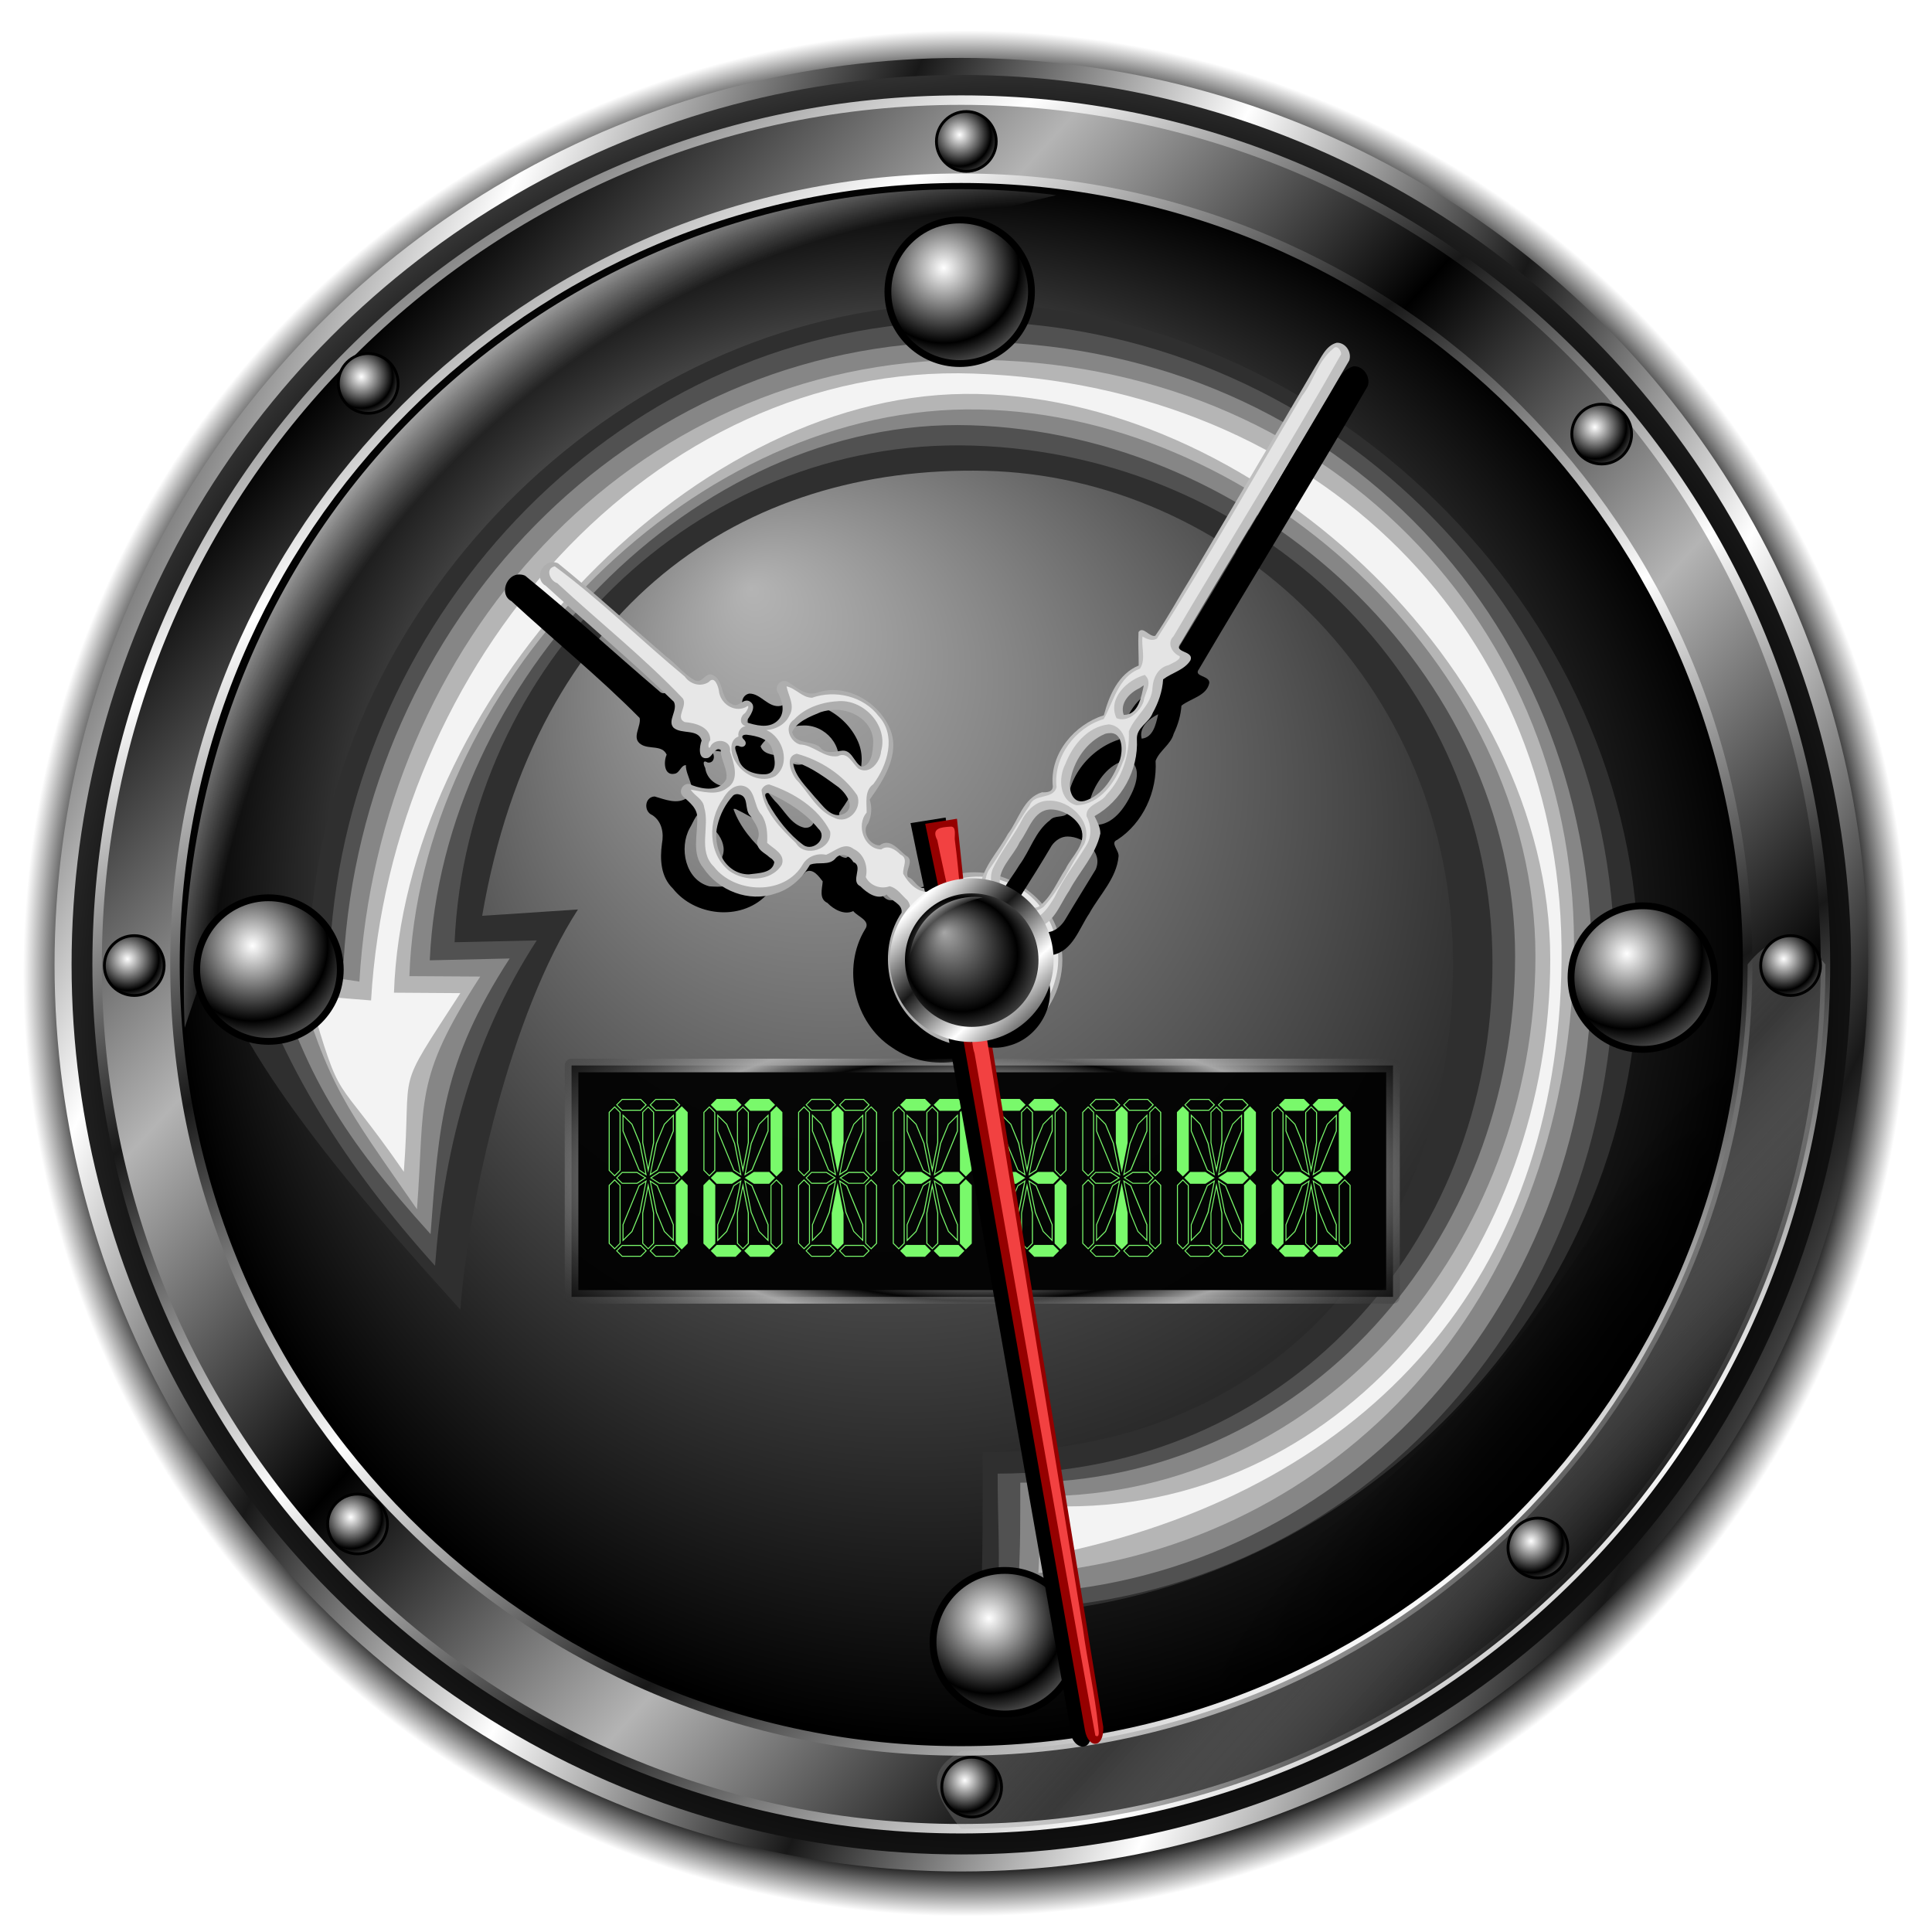 <?xml version="1.0" encoding="UTF-8" standalone="no"?>
<!-- Created with Inkscape (http://www.inkscape.org/) -->
<svg xmlns:dc="http://purl.org/dc/elements/1.1/" xmlns:cc="http://creativecommons.org/ns#" xmlns:rdf="http://www.w3.org/1999/02/22-rdf-syntax-ns#" xmlns:svg="http://www.w3.org/2000/svg" xmlns="http://www.w3.org/2000/svg" xmlns:xlink="http://www.w3.org/1999/xlink" xmlns:sodipodi="http://sodipodi.sourceforge.net/DTD/sodipodi-0.dtd" xmlns:inkscape="http://www.inkscape.org/namespaces/inkscape" width="255" height="255" viewBox="0 0 67.469 67.469" version="1.1" id="svg8" inkscape:version="0.92.5 (2060ec1f9f, 2020-04-08)" sodipodi:docname="timeshift.svg">
 <defs id="defs2">
  <linearGradient inkscape:collect="always" id="linearGradient1140">
   <stop id="stop1136" stop-color="#ffffff" stop-opacity="1"/>
   <stop offset="1" id="stop1138" stop-color="#000000" stop-opacity="1"/>
  </linearGradient>
  <linearGradient inkscape:collect="always" id="linearGradient1139">
   <stop id="stop1135" stop-color="#000000" stop-opacity="0"/>
   <stop id="stop1145" offset="0.775" stop-color="#ababab" stop-opacity="0.968"/>
   <stop offset="1" id="stop1137" stop-color="#bdbdbd" stop-opacity="0"/>
  </linearGradient>
  <linearGradient inkscape:collect="always" id="linearGradient1127">
   <stop id="stop1123" stop-color="#000000" stop-opacity="1"/>
   <stop id="stop1131" offset="0.947" stop-color="#000000" stop-opacity="0.94"/>
   <stop offset="1" id="stop1125" stop-color="#000000" stop-opacity="0"/>
  </linearGradient>
  <clipPath clipPathUnits="userSpaceOnUse" id="clipPath2059">
   <path d="m -10.1,231.685 c 3.559,2.506 4.832,-0.585 2.965,-3.064 -3.182,-4.225 -6.444,-9.84 -12.355,-15.913 -2.595,-2.669 -11.861,-7.808 -11.861,-7.808 0,0 -0.115,-2.188 -0.099,-3.064 0.011,-0.582 -0.566,-0.564 -0.89,-0.297 -0.782,0.645 -2.471,2.57 -2.471,2.57 l -1.68,-0.099 -1.087,-1.581 c -0.297,-0.411 -0.636,-0.346 -0.89,0 -0.545,1.85 -0.879,3.885 -3.459,3.954 l 4.448,3.954 c 7.766,1.553 15.579,5.585 20.262,14.332 0,0 4.526,5.194 7.116,7.018 z" id="path2061" sodipodi:nodetypes="csscsscccccccs" inkscape:connector-curvature="0" stroke-dasharray="none" stroke-opacity="1" fill="#ffffff" fill-rule="evenodd" stroke="none" stroke-linejoin="miter" fill-opacity="1" stroke-linecap="butt" stroke-width="0.048" stroke-miterlimit="4"/>
  </clipPath>
  <clipPath id="clipPath2059-5" clipPathUnits="userSpaceOnUse">
   <path stroke-miterlimit="4" stroke-width="0.048" stroke-linecap="butt" fill-opacity="1" stroke-linejoin="miter" stroke="none" fill-rule="evenodd" fill="#ffffff" stroke-opacity="1" stroke-dasharray="none" inkscape:connector-curvature="0" sodipodi:nodetypes="csscsscccccccs" id="path2061-3" d="m -10.1,231.685 c 3.559,2.506 4.832,-0.585 2.965,-3.064 -3.182,-4.225 -6.444,-9.84 -12.355,-15.913 -2.595,-2.669 -11.861,-7.808 -11.861,-7.808 0,0 -0.115,-2.188 -0.099,-3.064 0.011,-0.582 -0.566,-0.564 -0.89,-0.297 -0.782,0.645 -2.471,2.57 -2.471,2.57 l -1.68,-0.099 -1.087,-1.581 c -0.297,-0.411 -0.636,-0.346 -0.89,0 -0.545,1.85 -0.879,3.885 -3.459,3.954 l 4.448,3.954 c 7.766,1.553 15.579,5.585 20.262,14.332 0,0 4.526,5.194 7.116,7.018 z"/>
  </clipPath>
  <clipPath id="clipPath">
   <path fill-opacity="0.95" stroke="none" fill="#1b1b1b" sodipodi:nodetypes="csssscc" inkscape:connector-curvature="0" id="rect5264" d="m -515.73,435.564 v 5.838 c 0,9.743 -7.844,17.587 -17.587,17.587 h -135.051 c -9.743,0 -17.587,-7.844 -17.587,-17.587 v -5.838 z"/>
  </clipPath>
  <clipPath clipPathUnits="userSpaceOnUse" id="clipPath2059-7">
   <path d="m -10.1,231.685 c 3.559,2.506 4.832,-0.585 2.965,-3.064 -3.182,-4.225 -6.444,-9.84 -12.355,-15.913 -2.595,-2.669 -11.861,-7.808 -11.861,-7.808 0,0 -0.115,-2.188 -0.099,-3.064 0.011,-0.582 -0.566,-0.564 -0.89,-0.297 -0.782,0.645 -2.471,2.57 -2.471,2.57 l -1.68,-0.099 -1.087,-1.581 c -0.297,-0.411 -0.636,-0.346 -0.89,0 -0.545,1.85 -0.879,3.885 -3.459,3.954 l 4.448,3.954 c 7.766,1.553 15.579,5.585 20.262,14.332 0,0 4.526,5.194 7.116,7.018 z" id="path2061-5" sodipodi:nodetypes="csscsscccccccs" inkscape:connector-curvature="0" stroke-dasharray="none" stroke-opacity="1" fill="#ffffff" fill-rule="evenodd" stroke="none" stroke-linejoin="miter" fill-opacity="1" stroke-linecap="butt" stroke-width="0.048" stroke-miterlimit="4"/>
  </clipPath>
  <clipPath clipPathUnits="userSpaceOnUse" id="clipPath1162">
   <path stroke-miterlimit="4" stroke-width="0.071" stroke-linecap="round" fill-opacity="0.347" stroke-linejoin="round" stroke="none" fill="#000000" stroke-opacity="1" stroke-dasharray="none" inkscape:connector-curvature="0" d="m -65.65,239.846 c -9.358,0 -16.952,7.594 -16.952,16.952 0,9.358 7.594,16.941 16.952,16.941 0.292,0 0.579,-0.008 0.868,-0.022 2.123,-0.108 4.148,-0.606 5.995,-1.424 l 2.67,3.971 c -0.226,0.495 -0.245,0.964 -0.011,1.313 l 15.673,23.326 c 0.495,0.737 1.944,0.632 3.248,-0.245 1.304,-0.876 1.964,-2.177 1.468,-2.914 L -51.423,274.417 c -0.233,-0.347 -0.683,-0.499 -1.224,-0.478 l -2.558,-3.804 c 3.96,-3.1 6.507,-7.92 6.507,-13.337 0,-9.358 -7.594,-16.952 -16.952,-16.952 z m 0,2.581 c 7.929,0 14.371,6.442 14.371,14.371 0,7.929 -6.442,14.36 -14.371,14.36 -7.929,0 -14.349,-6.431 -14.349,-14.36 0,-0.248 -0.001,-0.489 0.011,-0.734 0.384,-7.586 6.657,-13.637 14.338,-13.637 z" id="path1164"/>
  </clipPath>
  <linearGradient id="linearGradient4201">
   <stop stop-opacity="0" stop-color="#ffffff" id="stop4203"/>
   <stop stop-opacity="0" stop-color="#ffffff" id="stop4205" offset="0.919"/>
   <stop stop-opacity="0.65" stop-color="#ffffff" offset="1" id="stop4207"/>
  </linearGradient>
  <linearGradient id="linearGradient3880">
   <stop stop-opacity="1" stop-color="#000000" id="stop3882"/>
   <stop stop-opacity="0" stop-color="#000000" offset="1" id="stop3884"/>
  </linearGradient>
  <linearGradient id="linearGradient3823">
   <stop stop-opacity="1" stop-color="#a6a6a6" id="stop3825"/>
   <stop stop-opacity="1" stop-color="#000000" offset="0.792" id="stop3831"/>
   <stop stop-opacity="1" stop-color="#3f3f3f" id="stop3827" offset="1"/>
  </linearGradient>
  <linearGradient id="linearGradient3815">
   <stop stop-opacity="1" stop-color="#000000" id="stop3817"/>
   <stop stop-opacity="0" stop-color="#ededed" offset="1" id="stop3819"/>
  </linearGradient>
  <linearGradient id="linearGradient3810">
   <stop stop-opacity="0" stop-color="#ffffff" id="stop3812"/>
   <stop stop-opacity="0" stop-color="#ffffff" offset="0.843" id="stop4199"/>
   <stop stop-opacity="0.65" stop-color="#ffffff" id="stop3814" offset="1"/>
  </linearGradient>
  <linearGradient id="linearGradient3765">
   <stop stop-opacity="1" stop-color="#b4b4b4" id="stop3767"/>
   <stop stop-opacity="1" stop-color="#000000" id="stop3769" offset="1"/>
  </linearGradient>
  <linearGradient id="linearGradient3757">
   <stop stop-opacity="1" stop-color="#ffffff" id="stop3759"/>
   <stop stop-opacity="1" stop-color="#181818" id="stop3761" offset="1"/>
  </linearGradient>
  <linearGradient gradientTransform="matrix(0.331,0,0,0.331,1.604,230.996)" spreadMethod="reflect" gradientUnits="userSpaceOnUse" y2="122.13" x2="36.38" y1="107.98" x1="6.04" id="linearGradient3763" xlink:href="#linearGradient3757" inkscape:collect="always"/>
  <linearGradient y2="37.02" x2="23.525" y1="64.718" x1="54.01" spreadMethod="reflect" gradientTransform="matrix(0.318,0,0,0.318,2.817,232.213)" gradientUnits="userSpaceOnUse" id="linearGradient3798" xlink:href="#linearGradient3765" inkscape:collect="always"/>
  <linearGradient gradientTransform="matrix(0.331,0,0,0.331,1.604,230.991)" spreadMethod="reflect" gradientUnits="userSpaceOnUse" y2="88.44" x2="50.643" y1="56.04" x1="29.06" id="linearGradient3806" xlink:href="#linearGradient3757" inkscape:collect="always"/>
  <linearGradient y2="133.27" x2="134.4" y1="164.42" x1="168.07" spreadMethod="reflect" gradientTransform="matrix(0.318,0,0,0.318,2.817,232.213)" gradientUnits="userSpaceOnUse" id="linearGradient3813" xlink:href="#linearGradient3815" inkscape:collect="always"/>
  <radialGradient gradientTransform="matrix(0.955,0.002,-0.003,0.968,-77.298,6.746)" spreadMethod="reflect" gradientUnits="userSpaceOnUse" r="16.221" fy="43.872" fx="44.861" cy="50.21" cx="49.82" id="radialGradient3829" xlink:href="#linearGradient3823" inkscape:collect="always"/>
  <linearGradient gradientTransform="translate(-79.676,5.269)" spreadMethod="reflect" gradientUnits="userSpaceOnUse" y2="48.27" x2="47.619" y1="38.578" x1="38.4" id="linearGradient3839" xlink:href="#linearGradient3757" inkscape:collect="always"/>
  <linearGradient y2="48.12" x2="50.744" y1="38.49" x1="39.25" gradientTransform="matrix(-0.331,0,0,-0.331,65.638,295.605)" gradientUnits="userSpaceOnUse" id="linearGradient3110" xlink:href="#linearGradient3880" inkscape:collect="always"/>
  <radialGradient gradientTransform="matrix(0.287,0.004,-0.003,0.285,6.182,235.102)" spreadMethod="reflect" gradientUnits="userSpaceOnUse" r="95.77" fy="51.52" fx="70.35" cy="96.85" cx="96.96" id="radialGradient4195" xlink:href="#linearGradient3765" inkscape:collect="always"/>
  <radialGradient gradientUnits="userSpaceOnUse" gradientTransform="matrix(1.02,-0.927,0.824,0.907,-58.674,263.81)" r="21.883" fy="50.02" fx="50.03" cy="50.02" cx="50.03" id="radialGradient4197" xlink:href="#linearGradient4201" inkscape:collect="always"/>
  <radialGradient gradientUnits="userSpaceOnUse" gradientTransform="matrix(1.812,-1.314,1.01,1.393,-169.378,50.941)" r="8.03" fy="50.09" fx="49.749" cy="50.09" cx="49.749" id="radialGradient4209" xlink:href="#linearGradient3810" inkscape:collect="always"/>
  <filter color-interpolation-filters="sRGB" height="1.075" y="-0.037" width="1.069" x="-0.035" id="filter5179" inkscape:collect="always">
   <feGaussianBlur id="feGaussianBlur5181" stdDeviation="0.945" inkscape:collect="always"/>
  </filter>
  <filter color-interpolation-filters="sRGB" height="1.039" y="-0.02" width="1.062" x="-0.031" id="filter5201" inkscape:collect="always">
   <feGaussianBlur id="feGaussianBlur5203" stdDeviation="0.69" inkscape:collect="always"/>
  </filter>
  <filter color-interpolation-filters="sRGB" height="1.029" y="-0.014" width="1.147" x="-0.073" id="filter5223" inkscape:collect="always">
   <feGaussianBlur id="feGaussianBlur5225" stdDeviation="0.69" inkscape:collect="always"/>
  </filter>
  <filter height="1.025" y="-0.013" width="1.023" x="-0.011" id="filter4430" inkscape:collect="always" color-interpolation-filters="sRGB">
   <feGaussianBlur id="feGaussianBlur4432" stdDeviation="0.852" inkscape:collect="always"/>
  </filter>
  <filter height="1.025" y="-0.012" width="1.023" x="-0.012" id="filter4444" inkscape:collect="always" color-interpolation-filters="sRGB">
   <feGaussianBlur id="feGaussianBlur4446" stdDeviation="0.755" inkscape:collect="always"/>
  </filter>
  <radialGradient inkscape:collect="always" xlink:href="#linearGradient1127" id="radialGradient1129" cx="49.48" cy="48.837" fx="49.48" fy="48.837" r="45.35" gradientUnits="userSpaceOnUse" gradientTransform="matrix(0.726,0,0,0.726,-2.186,228.067)"/>
  <radialGradient inkscape:collect="always" xlink:href="#linearGradient1139" id="radialGradient1143" cx="34.3" cy="270.77" fx="34.3" fy="270.77" r="14.581" gradientTransform="matrix(0.675,0,0,0.293,11.138,191.36)" gradientUnits="userSpaceOnUse" spreadMethod="reflect"/>
  <radialGradient inkscape:collect="always" xlink:href="#linearGradient1140" id="radialGradient1142" cx="-13.276" cy="280.57" fx="-13.276" fy="280.57" r="2.626" gradientUnits="userSpaceOnUse" spreadMethod="reflect" gradientTransform="translate(46.232,-41.683)"/>
  <radialGradient inkscape:collect="always" xlink:href="#linearGradient1140" id="radialGradient1146" gradientUnits="userSpaceOnUse" gradientTransform="translate(47.811,5.477)" cx="-13.276" cy="280.57" fx="-13.276" fy="280.57" r="2.626" spreadMethod="reflect"/>
  <radialGradient inkscape:collect="always" xlink:href="#linearGradient1140" id="radialGradient1150" gradientUnits="userSpaceOnUse" gradientTransform="translate(70.091,-17.732)" cx="-13.276" cy="280.57" fx="-13.276" fy="280.57" r="2.626" spreadMethod="reflect"/>
  <radialGradient inkscape:collect="always" xlink:href="#linearGradient1140" id="radialGradient1154" gradientUnits="userSpaceOnUse" gradientTransform="translate(22.095,-18.01)" cx="-13.276" cy="280.57" fx="-13.276" fy="280.57" r="2.626" spreadMethod="reflect"/>
  <radialGradient inkscape:collect="always" xlink:href="#linearGradient1140" id="radialGradient1158" gradientUnits="userSpaceOnUse" gradientTransform="matrix(0.417,0,0,0.417,39.045,117.242)" cx="-13.276" cy="280.57" fx="-13.276" fy="280.57" r="2.626" spreadMethod="reflect"/>
  <radialGradient inkscape:collect="always" xlink:href="#linearGradient1140" id="radialGradient1162" gradientUnits="userSpaceOnUse" gradientTransform="matrix(0.417,0,0,0.417,67.824,146.021)" cx="-13.276" cy="280.57" fx="-13.276" fy="280.57" r="2.626" spreadMethod="reflect"/>
  <radialGradient inkscape:collect="always" xlink:href="#linearGradient1140" id="radialGradient1166" gradientUnits="userSpaceOnUse" gradientTransform="matrix(0.417,0,0,0.417,9.987,146.021)" cx="-13.276" cy="280.57" fx="-13.276" fy="280.57" r="2.626" spreadMethod="reflect"/>
  <radialGradient inkscape:collect="always" xlink:href="#linearGradient1140" id="radialGradient1170" gradientUnits="userSpaceOnUse" gradientTransform="matrix(0.417,0,0,0.417,39.23,174.708)" cx="-13.276" cy="280.57" fx="-13.276" fy="280.57" r="2.626" spreadMethod="reflect"/>
  <radialGradient inkscape:collect="always" xlink:href="#linearGradient1140" id="radialGradient1174" gradientUnits="userSpaceOnUse" gradientTransform="matrix(0.417,0,0,0.417,17.785,165.517)" cx="-13.276" cy="280.57" fx="-13.276" fy="280.57" r="2.626" spreadMethod="reflect"/>
  <radialGradient inkscape:collect="always" xlink:href="#linearGradient1140" id="radialGradient1178" gradientUnits="userSpaceOnUse" gradientTransform="matrix(0.417,0,0,0.417,18.156,125.69)" cx="-13.276" cy="280.57" fx="-13.276" fy="280.57" r="2.626" spreadMethod="reflect"/>
  <radialGradient inkscape:collect="always" xlink:href="#linearGradient1140" id="radialGradient1182" gradientUnits="userSpaceOnUse" gradientTransform="matrix(0.417,0,0,0.417,61.232,127.454)" cx="-13.276" cy="280.57" fx="-13.276" fy="280.57" r="2.626" spreadMethod="reflect"/>
  <radialGradient inkscape:collect="always" xlink:href="#linearGradient1140" id="radialGradient1186" gradientUnits="userSpaceOnUse" gradientTransform="matrix(0.417,0,0,0.417,59.004,166.352)" cx="-13.276" cy="280.57" fx="-13.276" fy="280.57" r="2.626" spreadMethod="reflect"/>
 </defs>
 <sodipodi:namedview id="base" pagecolor="#ff0000" bordercolor="#666666" borderopacity="1.0" inkscape:pageopacity="0" inkscape:pageshadow="2" inkscape:zoom="2.85" inkscape:cx="127.5" inkscape:cy="127.5" inkscape:document-units="px" inkscape:current-layer="layer1" showgrid="false" inkscape:snap-to-guides="false" inkscape:snap-grids="false" inkscape:snap-others="false" inkscape:object-nodes="false" inkscape:snap-nodes="false" inkscape:snap-global="false" inkscape:window-width="1920" inkscape:window-height="1056" inkscape:window-x="0" inkscape:window-y="0" inkscape:window-maximized="1" units="px" showguides="false"/>
 <g inkscape:label="Layer 1" inkscape:groupmode="layer" id="layer1" transform="translate(0,-229.531)">
  <circle r="32.933" cy="263.53" cx="33.746" id="path2986" fill="url(#radialGradient1129)" stroke="none" fill-opacity="1" stroke-width="0.726"/>
  <circle id="path2987" cx="33.571" cy="263.22" r="31.369" stroke-miterlimit="4" stroke-dasharray="none" stroke-opacity="1" fill="url(#radialGradient4195)" stroke="url(#linearGradient3763)" stroke-linejoin="round" fill-opacity="1" stroke-linecap="round" stroke-width="0.595" stroke-dashoffset="0"/>
  <path stroke-miterlimit="4" sodipodi:nodetypes="sccccczsccss" d="m 130.949,39.342 c -42.493,8.9e-5 -79.192,36.584 -81.631,78.466 l -12.789,1.903 c 4.261,14.441 20.475,32.485 31.474,44.681 1.028,-13.648 6.246,-36.825 14.612,-49.739 l -11.903,0.788 c 6.674,-38.861 32.453,-55.981 62.486,-55.304 30.032,0.677 58.169,25.875 58.169,61.26 4e-5,35.385 -23.065,60.698 -58.45,60.698 -0.02,5.322 0.066,13.42 -0.281,20.232 44.076,1e-4 81.774,-36.855 81.774,-80.931 -9e-5,-44.076 -39.384,-82.055 -83.46,-82.055 z" id="path4424" inkscape:connector-curvature="0" transform="matrix(0.281,0,0,0.281,-3.032,229.074)" opacity="1" stroke-dasharray="none" stroke-opacity="1" fill="#2f2f2f" filter="url(#filter4430)" stroke="none" stroke-linejoin="round" fill-opacity="1" stroke-linecap="round" stroke-width="2" stroke-dashoffset="0"/>
  <path inkscape:connector-curvature="0" id="path5241" d="m 33.736,240.752 c -11.932,2e-5 -21.526,10.115 -22.211,21.874 l -2.96,-0.018 c 1.196,4.055 3.54,7.701 6.628,11.126 0.289,-3.832 1.202,-7.736 3.551,-11.362 l -2.869,0.064 c 0.432,-9.675 8.396,-17.637 18.097,-17.344 9.931,0.301 18.148,8.133 18.148,18.069 1.2e-5,9.936 -7.344,17.832 -17.28,17.832 -0.006,1.494 0.097,2.821 0,4.734 12.376,3e-5 21.541,-10.269 21.541,-22.645 -2.5e-5,-12.376 -10.269,-22.33 -22.645,-22.33 z" sodipodi:nodetypes="scccccssccss" stroke-miterlimit="4" opacity="1" stroke-dasharray="none" stroke-opacity="1" fill="#515151" stroke="none" stroke-linejoin="round" fill-opacity="1" stroke-linecap="round" stroke-width="0.562" stroke-dashoffset="0"/>
  <path stroke-miterlimit="4" sodipodi:nodetypes="scccccssccss" d="m 33.815,241.462 c -11.932,2e-5 -21.131,9.878 -21.816,21.638 l -2.565,-0.097 c 1.196,4.055 2.514,6.202 5.602,9.626 0.289,-3.832 0.412,-6 2.762,-9.626 l -2.79,0.064 c 0.432,-9.675 9.185,-18.979 18.886,-18.685 9.931,0.301 19.016,8.607 19.016,18.542 1.2e-5,9.936 -7.344,18.385 -17.28,18.385 -0.006,1.494 0.018,1.953 -0.079,3.866 10.877,-0.316 20.041,-9.559 20.042,-21.935 -2.5e-5,-12.376 -9.401,-21.777 -21.777,-21.777 z" id="path4434" inkscape:connector-curvature="0" opacity="1" stroke-dasharray="none" stroke-opacity="1" fill="#868686" stroke="none" stroke-linejoin="round" fill-opacity="1" stroke-linecap="round" stroke-width="0.562" stroke-dashoffset="0"/>
  <path inkscape:connector-curvature="0" id="path4436" d="m 33.894,242.093 c -11.932,2e-5 -20.658,9.957 -21.343,21.717 l -2.25,-0.334 c 1.196,4.055 1.725,4.624 4.261,8.285 0.289,-3.832 -0.14,-4.501 2.209,-8.127 l -2.474,-0.015 c 0.333,-9.971 9.606,-19.696 19.439,-19.79 9.915,-0.094 19.884,8.882 19.884,19.095 -9e-6,9.936 -7.344,18.858 -17.28,18.858 -0.006,1.494 0.018,0.77 -0.079,2.683 10.46,-1.01 18.419,-9.414 18.7,-21.462 0.27,-11.584 -8.691,-20.909 -21.067,-20.909 z" sodipodi:nodetypes="scccccssccss" stroke-miterlimit="4" opacity="1" stroke-dasharray="none" stroke-opacity="1" fill="#b5b5b5" stroke="none" stroke-linejoin="round" fill-opacity="1" stroke-linecap="round" stroke-width="0.562" stroke-dashoffset="0"/>
  <path stroke-miterlimit="4" sodipodi:nodetypes="scccccssccss" d="M 131.792,48.053 C 91.842,46.647 59.344,84.075 56.905,125.957 l -7.731,-0.626 c 4.261,14.441 2.772,8.881 11.803,21.919 1.028,-13.648 -1.341,-9.286 7.025,-22.2 l -8.25,-0.055 C 60.938,89.485 95.649,50.914 130.668,50.582 c 35.313,-0.335 72.782,33.881 72.782,70.253 -3e-5,35.385 -24.751,68.004 -60.136,68.004 -0.02,5.322 0.347,-1.193 0,5.62 37.68,-8.303 61.098,-33.933 61.541,-73.343 0.461,-41.024 -30.136,-71.551 -73.062,-73.062 z" id="path4438" inkscape:connector-curvature="0" transform="matrix(0.281,0,0,0.281,-3.032,229.074)" opacity="1" stroke-dasharray="none" stroke-opacity="1" fill="#f3f3f3" filter="url(#filter4444)" stroke="none" stroke-linejoin="round" fill-opacity="1" stroke-linecap="round" stroke-width="2" stroke-dashoffset="0"/>
  <path d="m 33.565,233.027 c -16.668,0 -30.173,13.515 -30.173,30.183 0,16.668 13.505,30.183 30.173,30.183 16.668,0 30.183,-13.515 30.183,-30.183 0,-16.668 -13.515,-30.183 -30.183,-30.183 z m 0,2.728 c 15.166,0 27.466,12.29 27.466,27.455 0,15.166 -12.3,27.466 -27.466,27.466 -15.166,0 -27.455,-12.3 -27.455,-27.466 0,-15.166 12.29,-27.455 27.455,-27.455 z" id="path3789" inkscape:connector-curvature="0" fill="url(#linearGradient3798)" stroke="url(#linearGradient3806)" fill-opacity="1" stroke-width="0.331"/>
  <path d="M 36.886,236.347 C 21.042,234.353 5.657,246.813 6.45,265.422 10.85,251.965 19.408,240.431 36.886,236.347 Z" id="path3808" inkscape:connector-curvature="0" sodipodi:nodetypes="ccc" fill="url(#radialGradient4197)" stroke="none" fill-opacity="1" stroke-width="0.281"/>
  <path inkscape:connector-curvature="0" id="path3043" d="m 33.565,293.393 c 16.668,0 30.183,-13.515 30.183,-30.183 -0.859,-1.045 -1.789,-1.178 -2.718,0 0,15.166 -12.3,27.466 -27.466,27.466 -1.166,0.646 -1.089,1.398 0,2.718 z" sodipodi:nodetypes="ccccc" fill="url(#linearGradient3813)" stroke="none" fill-opacity="1" stroke-width="0.281"/>
  <path sodipodi:nodetypes="ccc" inkscape:connector-curvature="0" id="path3108" d="m 30.357,290.249 c 15.843,1.994 31.228,-10.466 30.435,-29.075 -4.4,13.457 -12.958,24.991 -30.435,29.075 z" fill="url(#linearGradient3110)" stroke="none" fill-opacity="1" stroke-width="0.281"/>
  <path d="m 75.411,73.026 c -1.681,-0.13 -2.633,2.492 -1.061,3.309 5.277,4.873 10.895,9.42 15.934,14.518 0.219,1.066 -1.08,2.511 0.182,3.289 0.98,0.643 2.625,0.023 3.176,1.277 -0.396,0.842 -0.355,2.66 1,2.363 0.632,-0.108 0.763,-1.065 1.391,-1.066 -0.07,1.348 1.51,2.979 0.162,4.055 -1.235,0.876 -2.781,0.205 -4.049,-0.162 -1.254,0.055 -1.403,1.868 -0.281,2.32 1.198,0.793 1.443,2.236 1.188,3.558 -0.265,1.941 -0.148,4.114 1.358,5.559 2.703,3.432 8.349,4.051 11.514,0.927 0.939,-0.61 1.143,-2.246 2.454,-2.081 0.953,0.08 1.931,-0.162 2.55,-0.923 0.932,-0.47 1.64,0.609 2.104,1.191 -0.059,0.905 -0.503,2.177 0.581,2.674 0.802,0.831 2.098,1.545 3.216,1.019 0.546,0.696 2.242,1.191 1.457,2.281 -2.904,4.789 -1.342,11.636 3.373,14.677 4.646,3.264 11.76,2.168 15.046,-2.524 3.563,-4.522 2.715,-11.831 -1.981,-15.246 -3.438,-2.741 -8.674,-3.377 -12.398,-0.845 -0.652,0.564 -1.52,0.329 -1.93,-0.408 -0.419,-0.426 -1.1,-0.669 -0.658,-1.4 0.427,-0.807 0.147,-1.74 -0.701,-2.117 -0.759,-0.779 -2.001,-1.877 -3.102,-1.027 -1.24,-0.093 -1.941,-1.72 -1.108,-2.664 0.488,-0.92 0.213,-2.051 0.255,-2.945 1.778,-2.475 3.68,-5.726 2.349,-8.82 -1.532,-3.561 -5.882,-5.873 -9.627,-4.463 -1.56,0.285 -2.461,-1.572 -3.914,-1.529 -1.017,0.229 -1.114,1.526 -0.496,2.215 0.768,1.293 0.137,3.295 -1.538,3.319 -0.748,0.069 -1.489,-0.137 -2.2,-0.346 0.662,-0.721 1.357,-2.358 -0.004,-2.75 -0.862,-0.118 -1.67,1.126 -2.418,0.119 -0.886,-1.048 -0.647,-3.229 -2.377,-3.395 -0.78,0.12 -1.385,1.353 -2.186,0.497 C 87.112,82.754 81.733,77.772 76.055,73.174 75.855,73.079 75.632,73.029 75.411,73.026 Z m 35.082,18.77 c 2.831,-0.2 5.334,2.632 4.304,5.401 -0.032,0.744 -1.01,1.795 -1.523,0.802 -0.5,-0.898 -1.384,-1.886 -2.53,-1.439 -0.86,0.255 -1.744,0.028 -2.314,-0.653 -0.983,-0.633 -2.653,-0.233 -3.119,-1.535 0.987,-1.572 2.973,-2.289 4.73,-2.557 0.15,-0.006 0.301,-0.014 0.451,-0.02 z m -10.602,3.162 c 1.217,0.098 2.633,0.807 2.703,2.219 0.43,0.974 0.027,2.535 -1.281,2.234 -1.383,0.013 -2.698,-0.927 -2.879,-2.342 -0.233,-0.44 -0.361,-1.073 0.297,-0.68 0.891,0.144 1.011,-1.051 0.383,-1.443 0.242,-0.127 0.523,-0.001 0.777,0.012 z m 5.678,3.375 c 2.184,0.807 4.338,2.183 5.982,3.892 0.833,0.768 0.532,2.4 -0.778,2.272 -1.696,-0.368 -2.491,-2.191 -3.668,-3.304 -0.697,-0.844 -1.538,-1.786 -1.617,-2.855 l 0.074,-0.004 h 0.006 z m -3.359,3.834 c 2.386,1.181 4.948,2.605 6.35,4.934 0.106,1.268 -1.71,1.811 -2.414,0.781 -1.754,-1.552 -3.384,-3.449 -4.189,-5.668 -0.007,-0.121 0.206,-0.03 0.254,-0.047 z m -3.775,0.143 c 1.196,0.388 0.51,2.068 1.445,2.784 0.68,0.86 1.105,1.957 0.666,3.009 -0.068,1.351 1.798,1.57 2.094,2.607 -0.679,1.239 -2.464,1.16 -3.697,1.064 -2.988,-0.777 -3.797,-4.764 -2.432,-7.236 0.469,-0.758 0.908,-2.209 1.924,-2.229 z" id="path5163" inkscape:connector-curvature="0" transform="matrix(0.281,0,0,0.281,-3.032,229.074)" fill="#000000" filter="url(#filter5179)" stroke="none" fill-opacity="1"/>
  <path d="m 19.274,249.164 c -0.399,0.029 -0.594,0.625 -0.212,0.826 1.483,1.357 3.033,2.651 4.471,4.049 0.15,0.299 -0.238,0.662 -0.012,0.905 0.283,0.244 0.858,0.022 0.982,0.446 -0.075,0.201 -0.147,0.68 0.205,0.613 0.169,-0.03 0.268,-0.419 0.463,-0.279 -0.008,0.353 0.259,0.67 0.19,1.021 -0.244,0.446 -0.807,0.352 -1.189,0.209 -0.254,-0.18 -0.532,0.191 -0.314,0.393 0.228,0.21 0.509,0.417 0.492,0.769 0.012,0.576 -0.198,1.225 0.209,1.721 0.534,0.802 1.592,1.215 2.517,0.899 0.525,-0.15 0.943,-0.546 1.211,-1.006 0.29,-0.121 0.678,0.055 0.904,-0.239 0.201,-0.208 0.49,-0.073 0.608,0.145 0.374,0.141 -0.123,0.667 0.245,0.843 0.229,0.23 0.592,0.501 0.92,0.291 0.153,0.23 0.563,0.32 0.521,0.633 -0.805,1.204 -0.567,2.968 0.541,3.907 1.153,1.089 3.173,1.021 4.23,-0.169 0.723,-0.734 1.006,-1.834 0.754,-2.83 -0.343,-1.592 -2.128,-2.641 -3.69,-2.228 -0.396,0.054 -0.693,0.354 -1.059,0.463 -0.258,-0.01 -0.321,-0.315 -0.552,-0.387 -0.124,-0.227 0.255,-0.589 -0.074,-0.749 -0.251,-0.2 -0.561,-0.633 -0.917,-0.358 -0.347,-0.001 -0.643,-0.483 -0.398,-0.774 0.116,-0.256 0.143,-0.555 0.052,-0.822 0.496,-0.7 1.082,-1.608 0.701,-2.489 -0.414,-0.946 -1.558,-1.602 -2.569,-1.235 -0.393,0.098 -0.684,-0.198 -0.984,-0.384 -0.246,-0.148 -0.51,0.166 -0.343,0.391 0.16,0.311 0.261,0.718 -0.044,0.979 -0.305,0.265 -0.746,0.14 -1.09,0.031 0.129,-0.19 0.435,-0.567 0.124,-0.732 -0.228,-0.108 -0.376,0.259 -0.623,0.095 -0.423,-0.194 -0.233,-0.883 -0.708,-1.028 -0.228,-0.033 -0.322,0.328 -0.576,0.201 -0.376,-0.203 -0.643,-0.572 -0.991,-0.824 -1.261,-1.086 -2.491,-2.213 -3.783,-3.26 -0.066,-0.031 -0.14,-0.044 -0.212,-0.035 z m 9.902,5.155 c 0.638,-0.01 1.336,0.441 1.317,1.141 -0.009,0.298 -0.05,0.799 -0.401,0.848 -0.28,-0.138 -0.336,-0.628 -0.724,-0.557 -0.257,0.039 -0.558,0.116 -0.737,-0.131 -0.293,-0.237 -0.868,-0.088 -0.97,-0.527 0.178,-0.373 0.639,-0.541 0.995,-0.691 0.151,-0.052 0.348,-0.082 0.521,-0.083 z m -3.109,0.869 c 0.363,0.044 0.839,0.139 0.914,0.569 0.086,0.281 0.178,0.764 -0.234,0.812 -0.393,0.025 -0.863,-0.127 -0.965,-0.556 -0.027,-0.134 -0.247,-0.529 0.035,-0.424 0.164,0.087 0.311,-0.086 0.166,-0.226 -0.121,-0.11 -0.052,-0.179 0.083,-0.174 z m 1.769,0.971 c 0.532,0.185 0.998,0.538 1.451,0.866 0.259,0.209 0.609,0.69 0.193,0.923 -0.45,0.216 -0.767,-0.319 -1.032,-0.589 -0.285,-0.351 -0.684,-0.71 -0.749,-1.166 0.027,-0.047 0.091,-0.04 0.137,-0.034 z m -0.969,1.073 c 0.633,0.298 1.267,0.684 1.71,1.238 0.349,0.32 -0.17,0.811 -0.517,0.574 -0.517,-0.378 -0.922,-0.914 -1.234,-1.46 -0.035,-0.107 -0.236,-0.402 0.041,-0.353 z m -1.066,0.04 c 0.377,0.065 0.173,0.545 0.41,0.756 0.157,0.255 0.389,0.536 0.236,0.849 -0.076,0.403 0.445,0.488 0.593,0.756 -0.049,0.4 -0.578,0.388 -0.891,0.433 -0.843,-0.004 -1.283,-0.972 -1.095,-1.707 0.09,-0.387 0.284,-0.765 0.555,-1.054 0.055,-0.038 0.127,-0.052 0.192,-0.034 z" id="path5155" inkscape:connector-curvature="0" fill="#aeaeae" stroke="none" fill-opacity="1" stroke-width="0.281"/>
  <g id="g1178">
   <rect y="266.74" x="19.96" height="8.08" width="28.686" id="rect1133" opacity="1" stroke-dasharray="none" stroke-opacity="1" paint-order="normal" fill="#000000" fill-rule="evenodd" stroke="url(#radialGradient1143)" stroke-linejoin="round" fill-opacity="0.94" stroke-linecap="round" stroke-width="0.476" stroke-dashoffset="0" stroke-miterlimit="4"/>
   <g id="text1149" aria-label="12:35:42" font-family="led16sgmnt" fill="#79f96b" stroke="none" font-style="normal" word-spacing="0" line-height="1.25" fill-opacity="1" font-weight="bold" stroke-width="0.265" font-stretch="normal" letter-spacing="0" font-variant="normal" font-size="7.06">
    <path id="path1151" d="m 22.941,269.468 -0.21,1.047 0.207,-0.138 0.558,-1.354 v -0.503 l -0.282,0.282 z m -0.034,-0.01 0.279,-0.675 0.345,-0.345 v 0.593 l -0.565,1.371 -0.282,0.186 z m -0.003,3.583 -0.172,0.172 0.172,0.172 h 0.634 l 0.172,-0.172 -0.172,-0.172 z m 0.124,-2.205 h 0.51 l 0.172,-0.172 -0.172,-0.172 H 23.027 l -0.269,0.172 z m -0.393,2.281 0.172,-0.172 v -1.051 l -0.172,-0.872 -0.172,0.872 v 1.051 z m 0.307,-1.257 0.272,0.665 0.282,0.282 v -0.503 l -0.558,-1.354 -0.207,-0.138 z m -0.575,1.182 h -0.634 l -0.172,0.172 0.172,0.172 h 0.634 l 0.172,-0.172 z m -0.73,-0.097 v -2.012 l -0.172,-0.172 -0.172,0.172 v 2.012 l 0.172,0.172 z m 0.875,-2.281 -0.269,-0.172 h -0.51 l -0.172,0.172 0.172,0.172 h 0.51 z m -0.183,1.195 0.21,-1.047 -0.207,0.138 -0.558,1.354 v 0.503 l 0.282,-0.282 z m 0.575,-3.573 h 0.634 l 0.172,-0.172 -0.172,-0.172 h -0.634 l -0.172,0.172 z m -0.269,-0.076 -0.172,0.172 v 1.051 l 0.172,0.872 0.172,-0.872 v -1.051 z m -0.269,0.076 0.172,-0.172 -0.172,-0.172 h -0.634 l -0.172,0.172 0.172,0.172 z m -0.73,0.097 -0.172,-0.172 -0.172,0.172 v 2.012 l 0.172,0.172 0.172,-0.172 z m 0.692,1.085 -0.272,-0.665 -0.282,-0.282 v 0.503 l 0.558,1.354 0.207,0.138 z m 0.562,3.538 h 0.661 l 0.207,0.207 -0.207,0.207 h -0.661 l -0.207,-0.207 z m 0.71,-0.048 v -2.039 l 0.207,-0.207 0.207,0.207 v 2.039 l -0.207,0.207 z m -0.582,-2.088 -0.32,-0.207 0.32,-0.207 h 0.534 l 0.207,0.207 -0.207,0.207 z m -0.382,2.294 -0.207,-0.207 v -1.068 l 0.207,-1.047 0.207,1.047 v 1.068 z m 0.272,-1.295 -0.224,-1.13 0.282,0.186 0.565,1.371 v 0.593 l -0.345,-0.345 z m -0.527,1.137 0.207,0.207 -0.207,0.207 h -0.661 l -0.207,-0.207 0.207,-0.207 z m -0.71,-0.048 -0.207,0.207 -0.207,-0.207 v -2.039 l 0.207,-0.207 0.207,0.207 z m 0.903,-2.294 -0.32,0.207 h -0.534 l -0.207,-0.207 0.207,-0.207 h 0.534 z m -0.21,1.206 -0.279,0.675 -0.345,0.345 v -0.593 l 0.565,-1.371 0.282,-0.186 z m 0.527,-3.548 -0.207,-0.207 0.207,-0.207 h 0.661 l 0.207,0.207 -0.207,0.207 z m 0.71,0.048 0.207,-0.207 0.207,0.207 v 2.039 l -0.207,0.207 -0.207,-0.207 z m -0.965,-0.207 0.207,0.207 v 1.068 l -0.207,1.047 -0.207,-1.047 v -1.068 z m -0.255,0.158 h -0.661 l -0.207,-0.207 0.207,-0.207 h 0.661 l 0.207,0.207 z m -0.71,0.048 v 2.039 l -0.207,0.207 -0.207,-0.207 v -2.039 l 0.207,-0.207 z m 0.692,1.089 0.224,1.13 -0.282,-0.186 -0.565,-1.371 v -0.593 l 0.345,0.345 z" font-family="led16sgmnt" fill="#79f96b" font-style="normal" fill-opacity="1" font-weight="bold" stroke-width="0.265" font-stretch="normal" font-variant="normal" font-size="7.06"/>
    <path id="path1153" d="m 26.941,272.944 0.172,0.172 0.172,-0.172 v -2.012 l -0.172,-0.172 -0.172,0.172 z m -0.999,0.172 0.172,-0.172 v -1.051 l -0.172,-0.872 -0.172,0.872 v 1.051 z m 0.307,-1.257 0.272,0.665 0.282,0.282 v -0.503 l -0.558,-1.354 -0.207,-0.138 z m -0.613,0 0.21,-1.047 -0.207,0.138 -0.558,1.354 v 0.503 l 0.282,-0.282 z m 0.307,-3.648 -0.172,0.172 v 1.051 l 0.172,0.872 0.172,-0.872 v -1.051 z m 0.307,1.257 -0.21,1.047 0.207,-0.138 0.558,-1.354 v -0.503 l -0.282,0.282 z m -1.306,-1.085 -0.172,-0.172 -0.172,0.172 v 2.012 l 0.172,0.172 0.172,-0.172 z m 0.692,1.085 -0.272,-0.665 -0.282,-0.282 v 0.503 l 0.558,1.354 0.207,0.138 z m 0.562,3.538 h 0.661 l 0.207,0.207 -0.207,0.207 h -0.661 l -0.207,-0.207 z m 0.71,-0.048 v -2.039 l 0.207,-0.207 0.207,0.207 v 2.039 l -0.207,0.207 z m -0.582,-2.088 -0.32,-0.207 0.32,-0.207 h 0.534 l 0.207,0.207 -0.207,0.207 z m -0.382,2.294 -0.207,-0.207 v -1.068 l 0.207,-1.047 0.207,1.047 v 1.068 z m 0.272,-1.295 -0.224,-1.13 0.282,0.186 0.565,1.371 v 0.593 l -0.345,-0.345 z m -0.527,1.137 0.207,0.207 -0.207,0.207 h -0.661 l -0.207,-0.207 0.207,-0.207 z m -0.71,-0.048 -0.207,0.207 -0.207,-0.207 v -2.039 l 0.207,-0.207 0.207,0.207 z m 0.903,-2.294 -0.32,0.207 h -0.534 l -0.207,-0.207 0.207,-0.207 h 0.534 z m -0.21,1.206 -0.279,0.675 -0.345,0.345 v -0.593 l 0.565,-1.371 0.282,-0.186 z m 0.527,-3.548 -0.207,-0.207 0.207,-0.207 h 0.661 l 0.207,0.207 -0.207,0.207 z m 0.71,0.048 0.207,-0.207 0.207,0.207 v 2.039 l -0.207,0.207 -0.207,-0.207 z m -0.965,-0.207 0.207,0.207 v 1.068 l -0.207,1.047 -0.207,-1.047 v -1.068 z m 0.272,1.295 0.279,-0.675 0.345,-0.345 v 0.593 l -0.565,1.371 -0.282,0.186 z m -0.527,-1.137 h -0.661 l -0.207,-0.207 0.207,-0.207 h 0.661 l 0.207,0.207 z m -0.71,0.048 v 2.039 l -0.207,0.207 -0.207,-0.207 v -2.039 l 0.207,-0.207 z m 0.692,1.089 0.224,1.13 -0.282,-0.186 -0.565,-1.371 v -0.593 l 0.345,0.345 z" font-family="led16sgmnt" fill="#79f96b" font-style="normal" fill-opacity="1" font-weight="bold" stroke-width="0.265" font-stretch="normal" font-variant="normal" font-size="7.06"/>
    <path id="path1155" d="m 29.518,273.041 -0.172,0.172 0.172,0.172 h 0.634 l 0.172,-0.172 -0.172,-0.172 z m 0.73,-0.097 0.172,0.172 0.172,-0.172 v -2.012 L 30.421,270.76 30.248,270.932 Z m -0.606,-2.108 h 0.51 l 0.172,-0.172 -0.172,-0.172 h -0.51 l -0.269,0.172 z m -0.086,1.023 0.272,0.665 0.282,0.282 v -0.503 l -0.558,-1.354 -0.207,-0.138 z m -0.575,1.182 h -0.634 l -0.172,0.172 0.172,0.172 h 0.634 l 0.172,-0.172 z m -0.73,-0.097 v -2.012 L 28.078,270.76 l -0.172,0.172 v 2.012 l 0.172,0.172 z m 0.875,-2.281 -0.269,-0.172 h -0.51 l -0.172,0.172 0.172,0.172 h 0.51 z m -0.183,1.195 0.21,-1.047 -0.207,0.138 -0.558,1.354 v 0.503 l 0.282,-0.282 z m 0.575,-3.573 h 0.634 l 0.172,-0.172 -0.172,-0.172 H 29.518 l -0.172,0.172 z m 0.73,0.097 v 2.012 l 0.172,0.172 0.172,-0.172 v -2.012 l -0.172,-0.172 z m -0.692,1.085 -0.21,1.047 0.207,-0.138 0.558,-1.354 v -0.503 l -0.282,0.282 z m -0.575,-1.182 0.172,-0.172 -0.172,-0.172 h -0.634 l -0.172,0.172 0.172,0.172 z m -0.73,0.097 -0.172,-0.172 -0.172,0.172 v 2.012 l 0.172,0.172 0.172,-0.172 z m 0.692,1.085 -0.272,-0.665 -0.282,-0.282 v 0.503 l 0.558,1.354 0.207,0.138 z m 0.562,3.538 h 0.661 l 0.207,0.207 -0.207,0.207 h -0.661 l -0.207,-0.207 z m 0.71,-0.048 v -2.039 l 0.207,-0.207 0.207,0.207 v 2.039 l -0.207,0.207 z m -0.582,-2.088 -0.32,-0.207 0.32,-0.207 h 0.534 l 0.207,0.207 -0.207,0.207 z m -0.382,2.294 -0.207,-0.207 v -1.068 l 0.207,-1.047 0.207,1.047 v 1.068 z m 0.272,-1.295 -0.224,-1.13 0.282,0.186 0.565,1.371 v 0.593 l -0.345,-0.345 z m -0.527,1.137 0.207,0.207 -0.207,0.207 h -0.661 l -0.207,-0.207 0.207,-0.207 z m -0.71,-0.048 -0.207,0.207 -0.207,-0.207 v -2.039 l 0.207,-0.207 0.207,0.207 z m 0.903,-2.294 -0.32,0.207 h -0.534 l -0.207,-0.207 0.207,-0.207 h 0.534 z m -0.21,1.206 -0.279,0.675 -0.345,0.345 v -0.593 l 0.565,-1.371 0.282,-0.186 z m 0.527,-3.548 -0.207,-0.207 0.207,-0.207 h 0.661 l 0.207,0.207 -0.207,0.207 z m 0.71,0.048 0.207,-0.207 0.207,0.207 v 2.039 l -0.207,0.207 -0.207,-0.207 z m -0.965,-0.207 0.207,0.207 v 1.068 l -0.207,1.047 -0.207,-1.047 v -1.068 z m 0.272,1.295 0.279,-0.675 0.345,-0.345 v 0.593 l -0.565,1.371 -0.282,0.186 z m -0.527,-1.137 h -0.661 l -0.207,-0.207 0.207,-0.207 h 0.661 l 0.207,0.207 z m -0.71,0.048 v 2.039 l -0.207,0.207 -0.207,-0.207 v -2.039 l 0.207,-0.207 z m 0.692,1.089 0.224,1.13 -0.282,-0.186 -0.565,-1.371 v -0.593 l 0.345,0.345 z" font-family="led16sgmnt" fill="#79f96b" font-style="normal" fill-opacity="1" font-weight="bold" stroke-width="0.265" font-stretch="normal" font-variant="normal" font-size="7.06"/>
    <path id="path1157" d="m 32.557,273.116 0.172,-0.172 v -1.051 l -0.172,-0.872 -0.172,0.872 v 1.051 z m 0.307,-1.257 0.272,0.665 0.282,0.282 v -0.503 l -0.558,-1.354 -0.207,-0.138 z m -1.306,1.085 v -2.012 l -0.172,-0.172 -0.172,0.172 v 2.012 l 0.172,0.172 z m 0.692,-1.085 0.21,-1.047 -0.207,0.138 -0.558,1.354 v 0.503 l 0.282,-0.282 z m 0.307,-3.648 -0.172,0.172 v 1.051 l 0.172,0.872 0.172,-0.872 v -1.051 z m 0.307,1.257 -0.21,1.047 0.207,-0.138 0.558,-1.354 v -0.503 l -0.282,0.282 z m -1.306,-1.085 -0.172,-0.172 -0.172,0.172 v 2.012 l 0.172,0.172 0.172,-0.172 z m 0.692,1.085 -0.272,-0.665 -0.282,-0.282 v 0.503 l 0.558,1.354 0.207,0.138 z m 0.562,3.538 h 0.661 l 0.207,0.207 -0.207,0.207 h -0.661 l -0.207,-0.207 z m 0.71,-0.048 v -2.039 l 0.207,-0.207 0.207,0.207 v 2.039 l -0.207,0.207 z m -0.582,-2.088 -0.32,-0.207 0.32,-0.207 h 0.534 l 0.207,0.207 -0.207,0.207 z m -0.382,2.294 -0.207,-0.207 v -1.068 l 0.207,-1.047 0.207,1.047 v 1.068 z m 0.272,-1.295 -0.224,-1.13 0.282,0.186 0.565,1.371 v 0.593 l -0.345,-0.345 z m -0.527,1.137 0.207,0.207 -0.207,0.207 h -0.661 l -0.207,-0.207 0.207,-0.207 z m -0.71,-0.048 -0.207,0.207 -0.207,-0.207 v -2.039 l 0.207,-0.207 0.207,0.207 z m 0.903,-2.294 -0.32,0.207 h -0.534 l -0.207,-0.207 0.207,-0.207 h 0.534 z m -0.21,1.206 -0.279,0.675 -0.345,0.345 v -0.593 l 0.565,-1.371 0.282,-0.186 z m 0.527,-3.548 -0.207,-0.207 0.207,-0.207 h 0.661 l 0.207,0.207 -0.207,0.207 z m 0.71,0.048 0.207,-0.207 0.207,0.207 v 2.039 l -0.207,0.207 -0.207,-0.207 z m -0.965,-0.207 0.207,0.207 v 1.068 l -0.207,1.047 -0.207,-1.047 v -1.068 z m 0.272,1.295 0.279,-0.675 0.345,-0.345 v 0.593 l -0.565,1.371 -0.282,0.186 z m -0.527,-1.137 h -0.661 l -0.207,-0.207 0.207,-0.207 h 0.661 l 0.207,0.207 z m -0.71,0.048 v 2.039 l -0.207,0.207 -0.207,-0.207 v -2.039 l 0.207,-0.207 z m 0.692,1.089 0.224,1.13 -0.282,-0.186 -0.565,-1.371 v -0.593 l 0.345,0.345 z" font-family="led16sgmnt" fill="#79f96b" font-style="normal" fill-opacity="1" font-weight="bold" stroke-width="0.265" font-stretch="normal" font-variant="normal" font-size="7.06"/>
    <path id="path1159" d="m 35.864,273.116 0.172,-0.172 v -1.051 l -0.172,-0.872 -0.172,0.872 v 1.051 z m 0.307,-1.257 0.272,0.665 0.282,0.282 v -0.503 l -0.558,-1.354 -0.207,-0.138 z m -1.306,1.085 v -2.012 l -0.172,-0.172 -0.172,0.172 v 2.012 l 0.172,0.172 z m 0.692,-1.085 0.21,-1.047 -0.207,0.138 -0.558,1.354 v 0.503 l 0.282,-0.282 z m 1.306,-3.476 v 2.012 l 0.172,0.172 0.172,-0.172 v -2.012 l -0.172,-0.172 z m -0.999,-0.172 -0.172,0.172 v 1.051 l 0.172,0.872 0.172,-0.872 v -1.051 z m 0.307,1.257 -0.21,1.047 0.207,-0.138 0.558,-1.354 v -0.503 l -0.282,0.282 z m -0.613,0 -0.272,-0.665 -0.282,-0.282 v 0.503 l 0.558,1.354 0.207,0.138 z m 0.562,3.538 H 36.78 l 0.207,0.207 -0.207,0.207 h -0.661 l -0.207,-0.207 z m 0.71,-0.048 v -2.039 l 0.207,-0.207 0.207,0.207 v 2.039 l -0.207,0.207 z m -0.582,-2.088 -0.32,-0.207 0.32,-0.207 H 36.78 l 0.207,0.207 -0.207,0.207 z m -0.382,2.294 -0.207,-0.207 v -1.068 l 0.207,-1.047 0.207,1.047 v 1.068 z m 0.272,-1.295 -0.224,-1.13 0.282,0.186 0.565,1.371 v 0.593 l -0.345,-0.345 z m -0.527,1.137 0.207,0.207 -0.207,0.207 H 34.947 l -0.207,-0.207 0.207,-0.207 z m -0.71,-0.048 -0.207,0.207 -0.207,-0.207 v -2.039 l 0.207,-0.207 0.207,0.207 z m 0.903,-2.294 -0.32,0.207 H 34.947 l -0.207,-0.207 0.207,-0.207 h 0.534 z m -0.21,1.206 -0.279,0.675 -0.345,0.345 v -0.593 l 0.565,-1.371 0.282,-0.186 z m 0.527,-3.548 -0.207,-0.207 0.207,-0.207 H 36.78 l 0.207,0.207 -0.207,0.207 z m 0.71,0.048 0.207,-0.207 0.207,0.207 v 2.039 l -0.207,0.207 -0.207,-0.207 z m -0.965,-0.207 0.207,0.207 v 1.068 l -0.207,1.047 -0.207,-1.047 v -1.068 z m 0.272,1.295 0.279,-0.675 0.345,-0.345 v 0.593 l -0.565,1.371 -0.282,0.186 z m -0.527,-1.137 H 34.947 l -0.207,-0.207 0.207,-0.207 h 0.661 l 0.207,0.207 z m -0.71,0.048 v 2.039 l -0.207,0.207 -0.207,-0.207 v -2.039 l 0.207,-0.207 z m 0.692,1.089 0.224,1.13 -0.282,-0.186 -0.565,-1.371 v -0.593 l 0.345,0.345 z" font-family="led16sgmnt" fill="#79f96b" font-style="normal" fill-opacity="1" font-weight="bold" stroke-width="0.265" font-stretch="normal" font-variant="normal" font-size="7.06"/>
    <path id="path1161" d="m 39.44,273.041 -0.172,0.172 0.172,0.172 h 0.634 l 0.172,-0.172 -0.172,-0.172 z m 0.73,-0.097 0.172,0.172 0.172,-0.172 v -2.012 l -0.172,-0.172 -0.172,0.172 z m -0.606,-2.108 h 0.51 l 0.172,-0.172 -0.172,-0.172 h -0.51 l -0.269,0.172 z m -0.086,1.023 0.272,0.665 0.282,0.282 v -0.503 l -0.558,-1.354 -0.207,-0.138 z m -0.575,1.182 h -0.634 l -0.172,0.172 0.172,0.172 h 0.634 l 0.172,-0.172 z m -0.73,-0.097 v -2.012 l -0.172,-0.172 -0.172,0.172 v 2.012 l 0.172,0.172 z m 0.875,-2.281 -0.269,-0.172 h -0.51 l -0.172,0.172 0.172,0.172 h 0.51 z m -0.183,1.195 0.21,-1.047 -0.207,0.138 -0.558,1.354 v 0.503 l 0.282,-0.282 z m 0.575,-3.573 h 0.634 l 0.172,-0.172 -0.172,-0.172 h -0.634 l -0.172,0.172 z m 0.73,0.097 v 2.012 l 0.172,0.172 0.172,-0.172 v -2.012 l -0.172,-0.172 z m -0.692,1.085 -0.21,1.047 0.207,-0.138 0.558,-1.354 v -0.503 l -0.282,0.282 z m -0.575,-1.182 0.172,-0.172 -0.172,-0.172 h -0.634 l -0.172,0.172 0.172,0.172 z m -0.73,0.097 -0.172,-0.172 -0.172,0.172 v 2.012 l 0.172,0.172 0.172,-0.172 z m 0.692,1.085 -0.272,-0.665 -0.282,-0.282 v 0.503 l 0.558,1.354 0.207,0.138 z m 0.562,3.538 h 0.661 l 0.207,0.207 -0.207,0.207 h -0.661 l -0.207,-0.207 z m 0.71,-0.048 v -2.039 l 0.207,-0.207 0.207,0.207 v 2.039 l -0.207,0.207 z m -0.582,-2.088 -0.32,-0.207 0.32,-0.207 h 0.534 l 0.207,0.207 -0.207,0.207 z m -0.382,2.294 -0.207,-0.207 v -1.068 l 0.207,-1.047 0.207,1.047 v 1.068 z m 0.272,-1.295 -0.224,-1.13 0.282,0.186 0.565,1.371 v 0.593 l -0.345,-0.345 z m -0.527,1.137 0.207,0.207 -0.207,0.207 h -0.661 l -0.207,-0.207 0.207,-0.207 z m -0.71,-0.048 -0.207,0.207 -0.207,-0.207 v -2.039 l 0.207,-0.207 0.207,0.207 z m 0.903,-2.294 -0.32,0.207 h -0.534 l -0.207,-0.207 0.207,-0.207 h 0.534 z m -0.21,1.206 -0.279,0.675 -0.345,0.345 v -0.593 l 0.565,-1.371 0.282,-0.186 z m 0.527,-3.548 -0.207,-0.207 0.207,-0.207 h 0.661 l 0.207,0.207 -0.207,0.207 z m 0.71,0.048 0.207,-0.207 0.207,0.207 v 2.039 l -0.207,0.207 -0.207,-0.207 z m -0.965,-0.207 0.207,0.207 v 1.068 l -0.207,1.047 -0.207,-1.047 v -1.068 z m 0.272,1.295 0.279,-0.675 0.345,-0.345 v 0.593 l -0.565,1.371 -0.282,0.186 z m -0.527,-1.137 h -0.661 l -0.207,-0.207 0.207,-0.207 h 0.661 l 0.207,0.207 z m -0.71,0.048 v 2.039 l -0.207,0.207 -0.207,-0.207 v -2.039 l 0.207,-0.207 z m 0.692,1.089 0.224,1.13 -0.282,-0.186 -0.565,-1.371 v -0.593 l 0.345,0.345 z" font-family="led16sgmnt" fill="#79f96b" font-style="normal" fill-opacity="1" font-weight="bold" stroke-width="0.265" font-stretch="normal" font-variant="normal" font-size="7.06"/>
    <path id="path1163" d="m 42.747,273.041 -0.172,0.172 0.172,0.172 h 0.634 l 0.172,-0.172 -0.172,-0.172 z m -0.269,0.076 0.172,-0.172 v -1.051 l -0.172,-0.872 -0.172,0.872 v 1.051 z m 0.307,-1.257 0.272,0.665 0.282,0.282 v -0.503 l -0.558,-1.354 -0.207,-0.138 z m -0.575,1.182 h -0.634 l -0.172,0.172 0.172,0.172 h 0.634 l 0.172,-0.172 z m -0.73,-0.097 v -2.012 l -0.172,-0.172 -0.172,0.172 v 2.012 l 0.172,0.172 z m 0.692,-1.085 0.21,-1.047 -0.207,0.138 -0.558,1.354 v 0.503 l 0.282,-0.282 z m 0.575,-3.573 h 0.634 l 0.172,-0.172 -0.172,-0.172 h -0.634 l -0.172,0.172 z m -0.269,-0.076 -0.172,0.172 v 1.051 l 0.172,0.872 0.172,-0.872 v -1.051 z m 0.307,1.257 -0.21,1.047 0.207,-0.138 0.558,-1.354 v -0.503 l -0.282,0.282 z m -0.575,-1.182 0.172,-0.172 -0.172,-0.172 h -0.634 l -0.172,0.172 0.172,0.172 z m -0.038,1.182 -0.272,-0.665 -0.282,-0.282 v 0.503 l 0.558,1.354 0.207,0.138 z m 0.562,3.538 h 0.661 l 0.207,0.207 -0.207,0.207 h -0.661 l -0.207,-0.207 z m 0.71,-0.048 v -2.039 l 0.207,-0.207 0.207,0.207 v 2.039 l -0.207,0.207 z m -0.582,-2.088 -0.32,-0.207 0.32,-0.207 h 0.534 l 0.207,0.207 -0.207,0.207 z m -0.382,2.294 -0.207,-0.207 v -1.068 l 0.207,-1.047 0.207,1.047 v 1.068 z m 0.272,-1.295 -0.224,-1.13 0.282,0.186 0.565,1.371 v 0.593 l -0.345,-0.345 z m -0.527,1.137 0.207,0.207 -0.207,0.207 h -0.661 l -0.207,-0.207 0.207,-0.207 z m -0.71,-0.048 -0.207,0.207 -0.207,-0.207 v -2.039 l 0.207,-0.207 0.207,0.207 z m 0.903,-2.294 -0.32,0.207 h -0.534 l -0.207,-0.207 0.207,-0.207 h 0.534 z m -0.21,1.206 -0.279,0.675 -0.345,0.345 v -0.593 l 0.565,-1.371 0.282,-0.186 z m 0.527,-3.548 -0.207,-0.207 0.207,-0.207 h 0.661 l 0.207,0.207 -0.207,0.207 z m 0.71,0.048 0.207,-0.207 0.207,0.207 v 2.039 l -0.207,0.207 -0.207,-0.207 z m -0.965,-0.207 0.207,0.207 v 1.068 l -0.207,1.047 -0.207,-1.047 v -1.068 z m 0.272,1.295 0.279,-0.675 0.345,-0.345 v 0.593 l -0.565,1.371 -0.282,0.186 z m -0.527,-1.137 h -0.661 l -0.207,-0.207 0.207,-0.207 h 0.661 l 0.207,0.207 z m -0.71,0.048 v 2.039 l -0.207,0.207 -0.207,-0.207 v -2.039 l 0.207,-0.207 z m 0.692,1.089 0.224,1.13 -0.282,-0.186 -0.565,-1.371 v -0.593 l 0.345,0.345 z" font-family="led16sgmnt" fill="#79f96b" font-style="normal" fill-opacity="1" font-weight="bold" stroke-width="0.265" font-stretch="normal" font-variant="normal" font-size="7.06"/>
    <path id="path1165" d="m 46.785,272.944 0.172,0.172 0.172,-0.172 v -2.012 l -0.172,-0.172 -0.172,0.172 z m -0.999,0.172 0.172,-0.172 v -1.051 l -0.172,-0.872 -0.172,0.872 v 1.051 z m 0.307,-1.257 0.272,0.665 0.282,0.282 v -0.503 l -0.558,-1.354 -0.207,-0.138 z m -0.613,0 0.21,-1.047 -0.207,0.138 -0.558,1.354 v 0.503 l 0.282,-0.282 z m 0.307,-3.648 -0.172,0.172 v 1.051 l 0.172,0.872 0.172,-0.872 v -1.051 z m 0.307,1.257 -0.21,1.047 0.207,-0.138 0.558,-1.354 v -0.503 l -0.282,0.282 z m -1.306,-1.085 -0.172,-0.172 -0.172,0.172 v 2.012 l 0.172,0.172 0.172,-0.172 z m 0.692,1.085 -0.272,-0.665 -0.282,-0.282 v 0.503 l 0.558,1.354 0.207,0.138 z m 0.562,3.538 h 0.661 l 0.207,0.207 -0.207,0.207 h -0.661 l -0.207,-0.207 z m 0.71,-0.048 v -2.039 l 0.207,-0.207 0.207,0.207 v 2.039 l -0.207,0.207 z m -0.582,-2.088 -0.32,-0.207 0.32,-0.207 h 0.534 l 0.207,0.207 -0.207,0.207 z m -0.382,2.294 -0.207,-0.207 v -1.068 l 0.207,-1.047 0.207,1.047 v 1.068 z m 0.272,-1.295 -0.224,-1.13 0.282,0.186 0.565,1.371 v 0.593 l -0.345,-0.345 z m -0.527,1.137 0.207,0.207 -0.207,0.207 h -0.661 l -0.207,-0.207 0.207,-0.207 z m -0.71,-0.048 -0.207,0.207 -0.207,-0.207 v -2.039 l 0.207,-0.207 0.207,0.207 z m 0.903,-2.294 -0.32,0.207 h -0.534 l -0.207,-0.207 0.207,-0.207 h 0.534 z m -0.21,1.206 -0.279,0.675 -0.345,0.345 v -0.593 l 0.565,-1.371 0.282,-0.186 z m 0.527,-3.548 -0.207,-0.207 0.207,-0.207 h 0.661 l 0.207,0.207 -0.207,0.207 z m 0.71,0.048 0.207,-0.207 0.207,0.207 v 2.039 l -0.207,0.207 -0.207,-0.207 z m -0.965,-0.207 0.207,0.207 v 1.068 l -0.207,1.047 -0.207,-1.047 v -1.068 z m 0.272,1.295 0.279,-0.675 0.345,-0.345 v 0.593 l -0.565,1.371 -0.282,0.186 z m -0.527,-1.137 h -0.661 l -0.207,-0.207 0.207,-0.207 h 0.661 l 0.207,0.207 z m -0.71,0.048 v 2.039 l -0.207,0.207 -0.207,-0.207 v -2.039 l 0.207,-0.207 z m 0.692,1.089 0.224,1.13 -0.282,-0.186 -0.565,-1.371 v -0.593 l 0.345,0.345 z" font-family="led16sgmnt" fill="#79f96b" font-style="normal" fill-opacity="1" font-weight="bold" stroke-width="0.265" font-stretch="normal" font-variant="normal" font-size="7.06"/>
   </g>
  </g>
  <circle r="2.507" cy="286.88" cx="35.09" id="circle1144" opacity="1" stroke-dasharray="none" stroke-opacity="1" fill="url(#radialGradient1146)" fill-rule="evenodd" stroke="#000000" stroke-linejoin="round" fill-opacity="1" stroke-linecap="round" stroke-width="0.238" stroke-dashoffset="0" stroke-miterlimit="4"/>
  <path d="m 128.106,103.26 c -1.386,0.22 -2.772,0.439 -4.158,0.66 1.066,5.322 2.298,10.622 3.26,15.959 -2.649,1.421 -2.995,5.178 -1.269,7.447 0.537,0.833 1.545,1.249 2.413,1.468 5.195,29.494 10.351,59.005 15.602,88.49 0.11,0.956 1.399,2.017 2.143,1.002 1.042,-1.81 -0.135,-3.931 -0.215,-5.844 -4.582,-28.095 -9.175,-56.191 -13.75,-84.285 3.207,-1.267 3.138,-6.249 0.357,-7.949 -0.699,-0.548 -1.618,-0.806 -2.428,-0.988 -0.749,-5.298 -1.134,-10.667 -1.746,-15.992 l -0.198,0.031 -0.011,0.002 z" id="path5207" inkscape:connector-curvature="0" transform="matrix(0.281,0,0,0.281,-3.032,229.074)" fill="#000000" filter="url(#filter5223)" stroke="none" fill-opacity="1"/>
  <path d="m 19.374,249.309 c -0.351,0.075 -0.165,0.513 0.085,0.586 1.456,1.347 3.015,2.587 4.384,4.023 0.182,0.269 -0.277,0.674 0.068,0.829 0.37,0.029 0.908,0.171 0.893,0.638 -0.105,0.087 -0.075,0.418 0.031,0.168 0.201,-0.266 0.714,-0.161 0.659,0.221 0.127,0.402 0.355,0.99 -0.102,1.277 -0.37,0.284 -0.873,0.114 -1.271,0.056 0.134,0.221 0.435,0.325 0.47,0.616 0.207,0.682 -0.233,1.521 0.342,2.076 0.732,0.947 2.487,1.017 3.113,-0.1 0.17,-0.269 0.505,-0.383 0.803,-0.317 0.298,-0.117 0.64,-0.464 0.964,-0.202 0.365,0.171 0.511,0.617 0.422,0.981 0.149,0.301 0.523,0.433 0.831,0.32 0.266,0.056 0.428,0.32 0.624,0.49 0.219,0.296 0.003,0.63 -0.161,0.883 -0.695,1.555 0.337,3.608 2.033,3.875 1.367,0.287 2.931,-0.569 3.285,-1.963 0.411,-1.372 -0.363,-3.014 -1.76,-3.452 -0.856,-0.327 -1.859,-0.168 -2.605,0.35 -0.411,0.079 -0.764,-0.297 -0.939,-0.617 -0.029,-0.236 0.201,-0.539 -0.102,-0.676 -0.168,-0.174 -0.44,-0.346 -0.666,-0.176 -0.606,-0.017 -0.886,-0.853 -0.51,-1.287 0.006,-0.34 -0.088,-0.762 0.235,-0.995 0.493,-0.658 0.815,-1.695 0.184,-2.374 -0.529,-0.7 -1.519,-0.927 -2.327,-0.641 -0.346,-0.004 -0.565,-0.333 -0.89,-0.398 0.065,0.331 0.304,0.669 0.106,1.01 -0.14,0.313 -0.48,0.498 -0.813,0.516 0.589,0.246 0.868,1.182 0.32,1.604 -0.474,0.271 -1.121,-0.033 -1.38,-0.478 -0.187,-0.272 -0.266,-0.771 0.091,-0.902 -0.042,-0.166 0.088,-0.344 0.25,-0.362 -0.233,-0.06 -0.201,-0.341 -0.024,-0.453 0.068,-0.07 0.216,-0.353 0.014,-0.203 -0.411,0.188 -0.883,-0.144 -0.925,-0.576 -0.025,-0.166 -0.154,-0.543 -0.35,-0.311 -0.283,0.19 -0.658,0.081 -0.844,-0.19 -1.527,-1.261 -2.947,-2.676 -4.536,-3.846 z m 9.951,4.705 c 0.88,-0.026 1.696,0.876 1.444,1.753 -0.028,0.363 -0.389,0.833 -0.784,0.61 -0.221,-0.176 -0.376,-0.617 -0.725,-0.439 -0.493,0.075 -0.85,-0.397 -1.33,-0.409 -0.357,-0.11 -0.56,-0.636 -0.2,-0.87 0.406,-0.434 1.015,-0.621 1.595,-0.645 z m -1.5,1.839 c 0.828,0.224 1.621,0.736 2.108,1.448 0.195,0.466 -0.315,1.043 -0.796,0.788 -0.608,-0.24 -0.895,-0.884 -1.327,-1.331 -0.181,-0.219 -0.421,-0.822 0.015,-0.905 z m -0.967,1.072 c 0.853,0.288 1.717,0.811 2.133,1.644 0.089,0.616 -0.884,0.935 -1.193,0.404 -0.528,-0.507 -1.116,-1.091 -1.205,-1.851 0.039,-0.109 0.148,-0.194 0.265,-0.196 z m -0.975,0.04 c 0.527,0.05 0.416,0.719 0.711,1.019 0.196,0.289 0.21,0.663 0.197,0.983 0.218,0.202 0.649,0.393 0.51,0.764 -0.376,0.607 -1.309,0.596 -1.838,0.209 -0.751,-0.598 -0.746,-1.77 -0.216,-2.512 0.131,-0.233 0.345,-0.471 0.635,-0.463 z" id="path5261" inkscape:connector-curvature="0" fill="#e7e7e7" stroke="none" fill-opacity="1" stroke-width="0.281"/>
  <path d="m 35.14,263.692 c 0.099,0.602 -0.11,1.12 -0.658,1.331 8.42e-4,0.068 0.011,0.136 0.027,0.196 l 4.019,24.623 c 0.028,0.758 -0.524,0.768 -0.641,0.108 l -4.332,-24.599 c 5.62e-4,-0.047 -0.013,-0.116 -0.04,-0.182 -0.557,-0.054 -0.849,-0.508 -0.944,-1.087 -0.089,-0.546 0.185,-1.068 0.645,-1.317 -2.8e-4,-0.054 -0.009,-0.112 -0.011,-0.167 l -0.895,-4.299 1.109,-0.176 0.445,4.28 c 0.015,0.095 0.036,0.163 0.066,0.212 2.81e-4,5.6e-4 2.6e-5,0.001 2.08e-4,0.001 0.552,0.033 1.086,0.506 1.179,0.94 z" id="path3670" inkscape:connector-curvature="0" sodipodi:nodetypes="cccccccscccccccsc" fill="#950000" stroke="none" fill-opacity="1" stroke-width="0.281"/>
  <path d="m 178.955,47.156 c -2.005,0.684 -2.534,3.083 -3.685,4.629 -6.187,10.472 -12.275,21.008 -18.635,31.373 -0.509,1.263 -1.506,-0.933 -2.313,-0.086 -0.404,1.322 -0.048,2.877 -0.135,4.291 -2.457,1.064 -3.65,3.718 -4.293,6.158 -3.826,1.218 -6.838,5.082 -6.418,9.178 -0.531,0.619 -1.609,0.179 -2.196,0.863 -1.846,1.39 -2.465,3.772 -3.808,5.574 -1.159,1.97 -3.084,3.894 -2.939,6.332 0.128,1.054 1.17,1.923 1.588,2.609 -0.934,0.247 -1.921,-0.377 -2.873,0.04 -3.732,0.56 -6.322,4.551 -5.52,8.197 0.653,3.741 4.785,6.374 8.45,5.266 3.686,-0.935 6.146,-5.241 4.698,-8.848 -0.334,-1.043 -0.987,-1.991 -1.713,-2.769 0.765,-0.36 1.552,0.794 2.418,0.346 2.527,-0.485 3.326,-3.315 4.582,-5.158 1.267,-2.304 3.392,-4.366 3.637,-7.086 0.088,-0.761 -1.101,-1.697 -0.17,-2.061 3.231,-2.108 4.987,-6.017 4.773,-9.822 0.489,-1.29 1.895,-2.028 2.251,-3.374 0.526,-1.09 0.878,-2.273 0.962,-3.483 1.121,-0.895 3.149,-1.212 3.463,-2.824 0.052,-0.949 -2.014,-0.756 -1.293,-1.705 6.932,-11.758 14.128,-23.363 20.971,-35.172 0.423,-1.141 -0.551,-2.588 -1.801,-2.469 z M 154.703,90.482 c -0.259,1.144 -0.605,2.804 -2.029,2.941 -0.364,-1.396 0.925,-2.499 2.051,-3.033 l -0.021,0.092 z m -3.529,5.643 c 1.482,0.834 0.832,2.964 0.215,4.189 -0.849,1.751 -2.277,3.804 -4.408,3.836 -1.503,-0.795 -0.902,-2.796 -0.4,-4.039 0.803,-1.817 2.289,-3.767 4.379,-4.021 l 0.197,0.032 0.018,0.003 z m -7.693,9.461 c 2,0.015 4.446,1.935 3.473,4.105 -1.238,2.048 -2.517,4.079 -3.738,6.145 -0.66,1.133 -1.889,2.044 -3.234,1.479 -1.855,-0.435 -3.44,-2.552 -2.325,-4.387 1.309,-2.06 2.605,-4.126 3.846,-6.229 0.459,-0.636 1.171,-1.122 1.979,-1.113 z" id="path5193" inkscape:connector-curvature="0" transform="matrix(0.281,0,0,0.281,-3.032,229.074)" fill="#000000" filter="url(#filter5201)" stroke="none" fill-opacity="1"/>
  <path d="m 46.68,241.501 c -0.38,0.094 -0.55,0.536 -0.748,0.839 -1.442,2.474 -2.911,4.936 -4.367,7.403 -0.411,0.66 -0.782,1.356 -1.221,1.991 -0.202,0.06 -0.427,-0.359 -0.585,-0.13 -0.02,0.387 0.009,0.78 0.006,1.169 -0.706,0.285 -1.035,1.048 -1.216,1.736 -1.025,0.326 -1.879,1.324 -1.787,2.437 0.034,0.243 -0.196,0.262 -0.373,0.253 -0.66,0.2 -0.815,0.967 -1.194,1.457 -0.322,0.603 -0.866,1.133 -0.964,1.83 0.009,0.352 0.273,0.651 0.506,0.849 -0.165,0.261 -0.523,-0.037 -0.757,0.075 -0.923,0.073 -1.686,0.905 -1.672,1.832 -0.065,0.992 0.789,1.909 1.781,1.915 1.078,0.067 2.059,-0.944 1.929,-2.022 -0.043,-0.464 -0.261,-0.91 -0.6,-1.229 0.134,-0.299 0.44,0.125 0.677,0.036 0.688,-0.067 0.908,-0.82 1.243,-1.305 0.351,-0.667 0.928,-1.246 1.088,-1.996 5.62e-4,-0.22 -0.11,-0.417 -0.203,-0.609 0.946,-0.533 1.538,-1.604 1.479,-2.69 -0.018,-0.412 0.422,-0.565 0.552,-0.912 0.201,-0.36 0.34,-0.76 0.364,-1.174 0.302,-0.231 0.75,-0.328 0.954,-0.666 0.137,-0.353 -0.626,-0.245 -0.339,-0.603 1.943,-3.298 3.962,-6.553 5.883,-9.863 0.104,-0.284 -0.124,-0.637 -0.435,-0.624 z m -6.737,11.967 c -0.088,0.394 -0.182,1.031 -0.701,1.03 -0.141,-0.409 0.193,-0.763 0.54,-0.929 0.045,-0.021 0.138,-0.1 0.161,-0.101 z m -1.137,1.663 c 0.408,0.029 0.404,0.619 0.308,0.929 -0.216,0.592 -0.599,1.249 -1.237,1.441 -0.417,0.108 -0.565,-0.373 -0.502,-0.699 0.112,-0.684 0.562,-1.366 1.21,-1.641 0.071,-0.024 0.147,-0.03 0.221,-0.03 z m -2.103,2.667 c 0.421,0.01 0.863,0.271 1.045,0.652 0.216,0.559 -0.319,0.968 -0.535,1.423 -0.303,0.453 -0.507,1.014 -0.96,1.332 -0.508,0.16 -1.126,-0.188 -1.317,-0.669 -0.157,-0.631 0.44,-1.078 0.674,-1.597 0.317,-0.404 0.47,-1.135 1.094,-1.141 z" id="path5185" inkscape:connector-curvature="0" fill="#bfbfbf" stroke="none" fill-opacity="1" stroke-width="0.281"/>
  <path d="m 46.557,241.708 c -0.53,0.423 -0.68,1.128 -1.088,1.649 -1.683,2.828 -3.303,5.7 -5.067,8.475 -0.162,0.101 -0.357,0.014 -0.505,-0.071 -0.046,0.365 0.128,0.802 -0.089,1.123 -0.754,0.269 -0.916,1.154 -1.265,1.758 -0.996,0.3 -1.765,1.325 -1.646,2.378 -0.124,0.453 -0.784,0.206 -0.935,0.632 -0.509,0.735 -0.916,1.536 -1.432,2.265 -0.215,0.381 -0.148,0.917 0.26,1.137 0.211,0.212 0.001,0.534 -0.273,0.518 -0.38,0.015 -0.777,-0.105 -1.125,0.116 -1.075,0.491 -1.301,2.18 -0.297,2.847 0.771,0.59 2.045,0.329 2.449,-0.583 0.342,-0.658 0.159,-1.505 -0.378,-2 -0.154,-0.334 0.322,-0.607 0.573,-0.369 0.517,0.217 0.87,-0.36 1.092,-0.726 0.294,-0.637 0.736,-1.188 1.097,-1.787 0.207,-0.321 0.188,-0.715 0.015,-1.038 -0.028,-0.41 0.519,-0.451 0.695,-0.746 0.559,-0.585 0.816,-1.414 0.783,-2.212 0.21,-0.555 0.812,-0.909 0.828,-1.549 0.026,-0.337 0.202,-0.684 0.556,-0.764 0.127,-0.07 0.434,-0.185 0.392,-0.315 -0.266,-0.108 -0.459,-0.461 -0.216,-0.693 1.94,-3.291 3.972,-6.528 5.855,-9.853 0.004,-0.131 -0.152,-0.346 -0.279,-0.191 z m -6.554,11.417 c 0.256,0.263 -0.033,0.609 -0.067,0.902 -0.126,0.37 -0.561,0.745 -0.944,0.585 -0.326,-0.68 0.371,-1.343 0.987,-1.511 l 0.025,0.025 z m -1.283,1.702 c 0.612,0.062 0.723,0.866 0.488,1.324 -0.259,0.702 -0.792,1.469 -1.61,1.502 -0.613,-0.153 -0.644,-0.966 -0.396,-1.436 0.253,-0.656 0.774,-1.309 1.517,-1.39 z m -2.091,2.666 c 0.745,-0.029 1.557,0.754 1.237,1.513 -0.467,0.73 -0.831,1.546 -1.417,2.189 -0.805,0.612 -2.121,-0.338 -1.79,-1.298 0.294,-0.64 0.76,-1.186 1.077,-1.817 0.189,-0.316 0.505,-0.597 0.894,-0.587 z" id="path5271" inkscape:connector-curvature="0" fill="#e4e4e4" stroke="none" fill-opacity="1" stroke-width="0.281"/>
  <path d="m 33.192,258.399 c -0.346,0.022 -0.68,0.054 -0.46,0.471 0.266,1.316 0.609,2.617 0.769,3.952 -0.342,0.304 -0.722,0.676 -0.639,1.184 0.021,0.462 0.364,0.905 0.825,0.975 0.32,0.365 0.193,0.896 0.345,1.329 1.404,7.943 2.779,15.895 4.219,23.83 0.182,0.114 0.103,-0.233 0.101,-0.315 -0.119,-1.158 -0.387,-2.295 -0.538,-3.45 -1.17,-7.168 -2.342,-14.335 -3.502,-21.504 0.845,-0.135 0.941,-1.439 0.237,-1.823 -0.243,-0.216 -0.813,-0.132 -0.802,-0.582 -0.187,-1.188 -0.243,-2.396 -0.401,-3.584 -0.028,-0.127 0.076,-0.508 -0.154,-0.483 z" id="path5281" inkscape:connector-curvature="0" fill="#f24141" stroke="none" fill-opacity="1" stroke-width="0.281"/>
  <g id="g4645" transform="matrix(0.16,0,0,0.16,38.507,254.198)">
   <circle r="16.221" cy="55.39" cx="-28.583" id="path3821" stroke-miterlimit="4" stroke-dasharray="none" fill="url(#radialGradient3829)" stroke="url(#linearGradient3839)" fill-opacity="1" stroke-width="3.3"/>
   <path d="m -26.144,41.691 c -8.353,-1.051 -16.465,5.518 -16.047,15.329 2.32,-7.095 6.832,-13.176 16.047,-15.329 z" id="path3106" inkscape:connector-curvature="0" sodipodi:nodetypes="ccc" fill="url(#radialGradient4209)" stroke="none" fill-opacity="1"/>
  </g>
  <circle id="path1134" cx="33.514" cy="239.72" r="2.507" opacity="1" stroke-dasharray="none" stroke-opacity="1" fill="url(#radialGradient1142)" fill-rule="evenodd" stroke="#000000" stroke-linejoin="round" fill-opacity="1" stroke-linecap="round" stroke-width="0.238" stroke-dashoffset="0" stroke-miterlimit="4"/>
  <circle id="circle1148" cx="57.37" cy="263.67" r="2.507" opacity="1" stroke-dasharray="none" stroke-opacity="1" fill="url(#radialGradient1150)" fill-rule="evenodd" stroke="#000000" stroke-linejoin="round" fill-opacity="1" stroke-linecap="round" stroke-width="0.238" stroke-dashoffset="0" stroke-miterlimit="4"/>
  <circle r="2.507" cy="263.39" cx="9.376" id="circle1152" opacity="1" stroke-dasharray="none" stroke-opacity="1" fill="url(#radialGradient1154)" fill-rule="evenodd" stroke="#000000" stroke-linejoin="round" fill-opacity="1" stroke-linecap="round" stroke-width="0.238" stroke-dashoffset="0" stroke-miterlimit="4"/>
  <circle r="1.044" cy="234.47" cx="33.746" id="circle1156" opacity="1" stroke-dasharray="none" stroke-opacity="1" fill="url(#radialGradient1158)" fill-rule="evenodd" stroke="#000000" stroke-linejoin="round" fill-opacity="1" stroke-linecap="round" stroke-width="0.099" stroke-dashoffset="0" stroke-miterlimit="4"/>
  <circle id="circle1160" cx="62.53" cy="263.25" r="1.044" opacity="1" stroke-dasharray="none" stroke-opacity="1" fill="url(#radialGradient1162)" fill-rule="evenodd" stroke="#000000" stroke-linejoin="round" fill-opacity="1" stroke-linecap="round" stroke-width="0.099" stroke-dashoffset="0" stroke-miterlimit="4"/>
  <circle r="1.044" cy="263.25" cx="4.688" id="circle1164" opacity="1" stroke-dasharray="none" stroke-opacity="1" fill="url(#radialGradient1166)" fill-rule="evenodd" stroke="#000000" stroke-linejoin="round" fill-opacity="1" stroke-linecap="round" stroke-width="0.099" stroke-dashoffset="0" stroke-miterlimit="4"/>
  <circle id="circle1168" cx="33.932" cy="291.94" r="1.044" opacity="1" stroke-dasharray="none" stroke-opacity="1" fill="url(#radialGradient1170)" fill-rule="evenodd" stroke="#000000" stroke-linejoin="round" fill-opacity="1" stroke-linecap="round" stroke-width="0.099" stroke-dashoffset="0" stroke-miterlimit="4"/>
  <circle r="1.044" cy="282.75" cx="12.486" id="circle1172" opacity="1" stroke-dasharray="none" stroke-opacity="1" fill="url(#radialGradient1174)" fill-rule="evenodd" stroke="#000000" stroke-linejoin="round" fill-opacity="1" stroke-linecap="round" stroke-width="0.099" stroke-dashoffset="0" stroke-miterlimit="4"/>
  <circle id="circle1176" cx="12.858" cy="242.92" r="1.044" opacity="1" stroke-dasharray="none" stroke-opacity="1" fill="url(#radialGradient1178)" fill-rule="evenodd" stroke="#000000" stroke-linejoin="round" fill-opacity="1" stroke-linecap="round" stroke-width="0.099" stroke-dashoffset="0" stroke-miterlimit="4"/>
  <circle r="1.044" cy="244.69" cx="55.934" id="circle1180" opacity="1" stroke-dasharray="none" stroke-opacity="1" fill="url(#radialGradient1182)" fill-rule="evenodd" stroke="#000000" stroke-linejoin="round" fill-opacity="1" stroke-linecap="round" stroke-width="0.099" stroke-dashoffset="0" stroke-miterlimit="4"/>
  <circle id="circle1184" cx="53.706" cy="283.59" r="1.044" opacity="1" stroke-dasharray="none" stroke-opacity="1" fill="url(#radialGradient1186)" fill-rule="evenodd" stroke="#000000" stroke-linejoin="round" fill-opacity="1" stroke-linecap="round" stroke-width="0.099" stroke-dashoffset="0" stroke-miterlimit="4"/>
 </g>
</svg>
